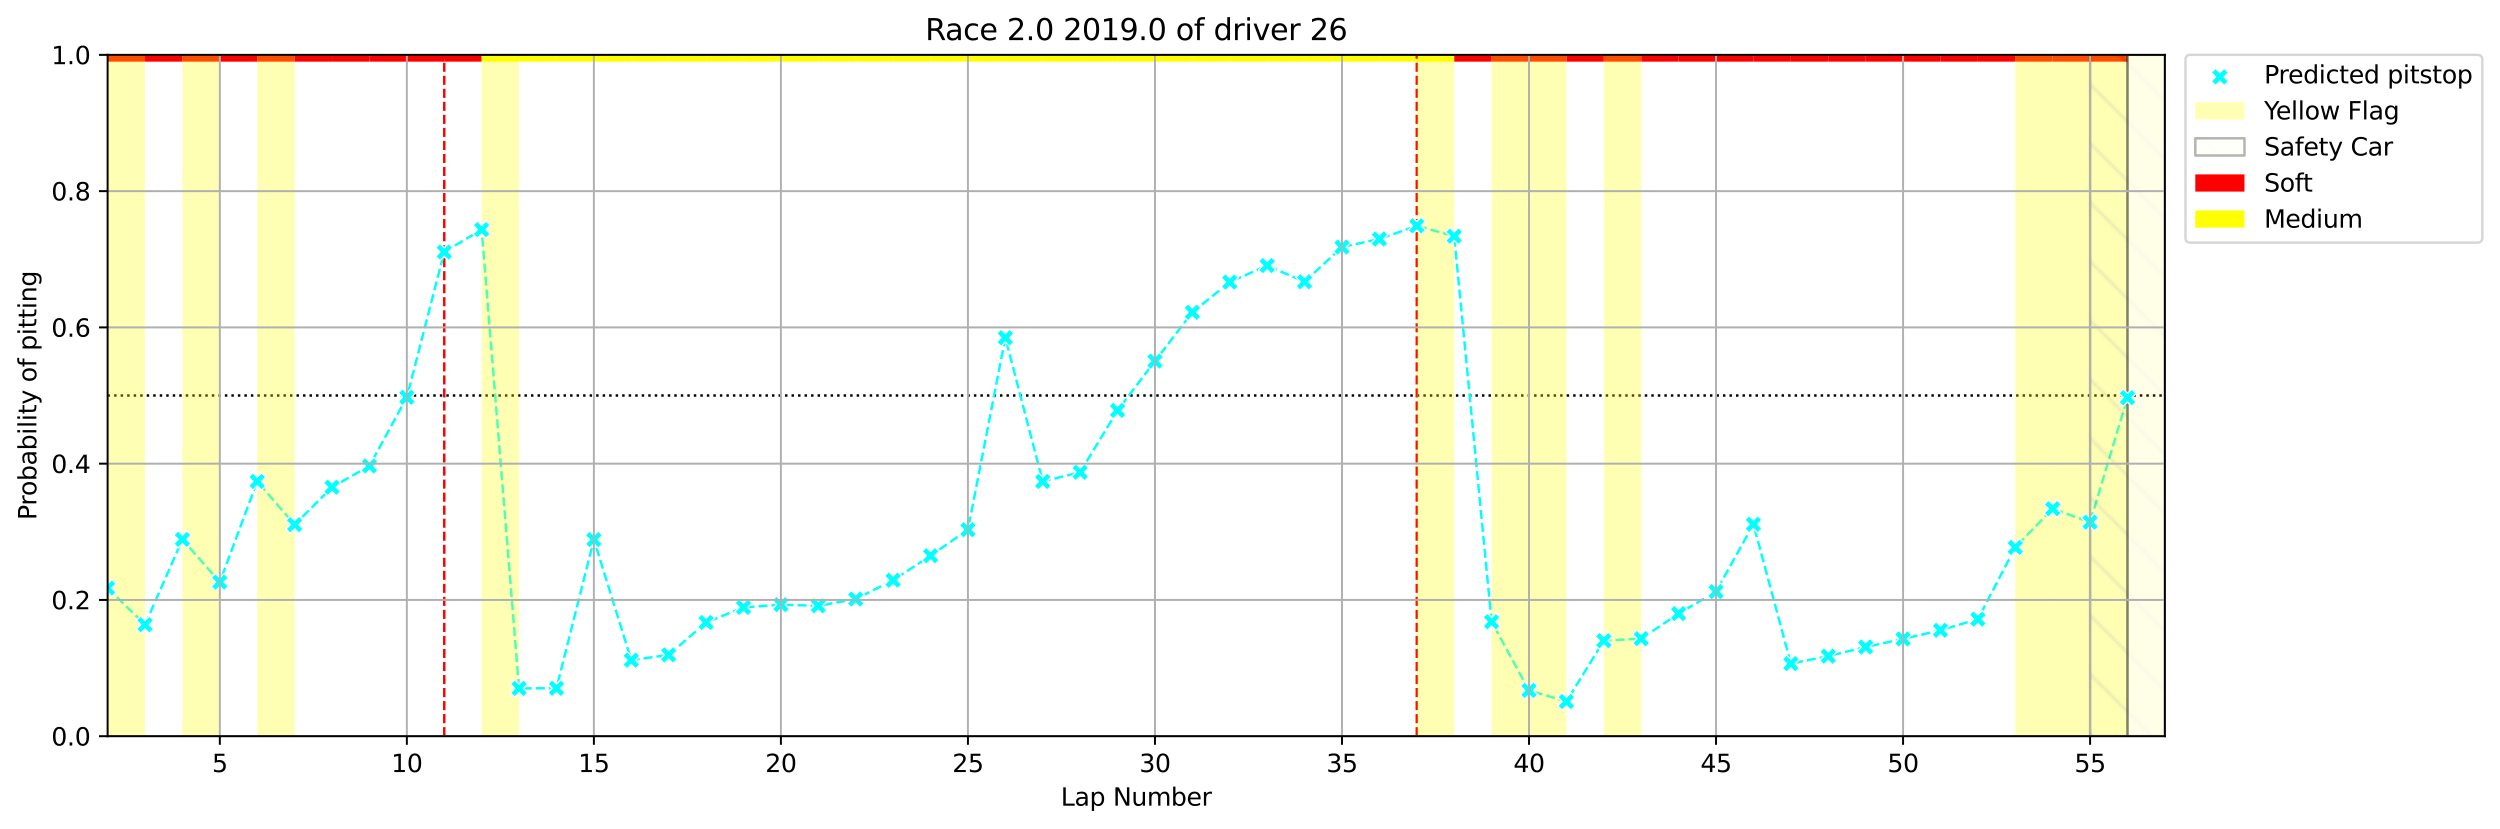 <?xml version="1.0" encoding="utf-8" standalone="no"?>
<!DOCTYPE svg PUBLIC "-//W3C//DTD SVG 1.1//EN"
  "http://www.w3.org/Graphics/SVG/1.1/DTD/svg11.dtd">
<svg xmlns:xlink="http://www.w3.org/1999/xlink" width="1017.114pt" height="337.074pt" viewBox="0 0 1017.114 337.074" xmlns="http://www.w3.org/2000/svg" version="1.1">
 <defs>
  <style type="text/css">*{stroke-linejoin: round; stroke-linecap: butt}</style>
 </defs>
 <g id="figure_1">
  <g id="patch_1">
   <path d="M 0 337.074 
L 1017.114 337.074 
L 1017.114 0 
L 0 0 
z
" style="fill: #ffffff"/>
  </g>
  <g id="axes_1">
   <g id="patch_2">
    <path d="M 43.781 299.518 
L 880.781 299.518 
L 880.781 22.318 
L 43.781 22.318 
z
" style="fill: #ffffff"/>
   </g>
   <g id="patch_3">
    <path d="M 28.563 25.09 
L 28.563 22.318 
L 43.781 22.318 
L 43.781 25.09 
z
" clip-path="url(#pf5cb162838)" style="fill: #ff0000"/>
   </g>
   <g id="patch_4">
    <path d="M 43.781 25.09 
L 43.781 22.318 
L 58.999 22.318 
L 58.999 25.09 
z
" clip-path="url(#pf5cb162838)" style="fill: #ff0000"/>
   </g>
   <g id="patch_5">
    <path d="M 58.999 25.09 
L 58.999 22.318 
L 74.218 22.318 
L 74.218 25.09 
z
" clip-path="url(#pf5cb162838)" style="fill: #ff0000"/>
   </g>
   <g id="patch_6">
    <path d="M 74.218 25.09 
L 74.218 22.318 
L 89.436 22.318 
L 89.436 25.09 
z
" clip-path="url(#pf5cb162838)" style="fill: #ff0000"/>
   </g>
   <g id="patch_7">
    <path d="M 89.436 25.09 
L 89.436 22.318 
L 104.654 22.318 
L 104.654 25.09 
z
" clip-path="url(#pf5cb162838)" style="fill: #ff0000"/>
   </g>
   <g id="patch_8">
    <path d="M 104.654 25.09 
L 104.654 22.318 
L 119.872 22.318 
L 119.872 25.09 
z
" clip-path="url(#pf5cb162838)" style="fill: #ff0000"/>
   </g>
   <g id="patch_9">
    <path d="M 119.872 25.09 
L 119.872 22.318 
L 135.09 22.318 
L 135.09 25.09 
z
" clip-path="url(#pf5cb162838)" style="fill: #ff0000"/>
   </g>
   <g id="patch_10">
    <path d="M 135.09 25.09 
L 135.09 22.318 
L 150.309 22.318 
L 150.309 25.09 
z
" clip-path="url(#pf5cb162838)" style="fill: #ff0000"/>
   </g>
   <g id="patch_11">
    <path d="M 150.309 25.09 
L 150.309 22.318 
L 165.527 22.318 
L 165.527 25.09 
z
" clip-path="url(#pf5cb162838)" style="fill: #ff0000"/>
   </g>
   <g id="patch_12">
    <path d="M 165.527 25.09 
L 165.527 22.318 
L 180.745 22.318 
L 180.745 25.09 
z
" clip-path="url(#pf5cb162838)" style="fill: #ff0000"/>
   </g>
   <g id="patch_13">
    <path d="M 180.745 25.09 
L 180.745 22.318 
L 195.963 22.318 
L 195.963 25.09 
z
" clip-path="url(#pf5cb162838)" style="fill: #ff0000"/>
   </g>
   <g id="patch_14">
    <path d="M 195.963 25.09 
L 195.963 22.318 
L 211.181 22.318 
L 211.181 25.09 
z
" clip-path="url(#pf5cb162838)" style="fill: #ffff00"/>
   </g>
   <g id="patch_15">
    <path d="M 211.181 25.09 
L 211.181 22.318 
L 226.399 22.318 
L 226.399 25.09 
z
" clip-path="url(#pf5cb162838)" style="fill: #ffff00"/>
   </g>
   <g id="patch_16">
    <path d="M 226.399 25.09 
L 226.399 22.318 
L 241.618 22.318 
L 241.618 25.09 
z
" clip-path="url(#pf5cb162838)" style="fill: #ffff00"/>
   </g>
   <g id="patch_17">
    <path d="M 241.618 25.09 
L 241.618 22.318 
L 256.836 22.318 
L 256.836 25.09 
z
" clip-path="url(#pf5cb162838)" style="fill: #ffff00"/>
   </g>
   <g id="patch_18">
    <path d="M 256.836 25.09 
L 256.836 22.318 
L 272.054 22.318 
L 272.054 25.09 
z
" clip-path="url(#pf5cb162838)" style="fill: #ffff00"/>
   </g>
   <g id="patch_19">
    <path d="M 272.054 25.09 
L 272.054 22.318 
L 287.272 22.318 
L 287.272 25.09 
z
" clip-path="url(#pf5cb162838)" style="fill: #ffff00"/>
   </g>
   <g id="patch_20">
    <path d="M 287.272 25.09 
L 287.272 22.318 
L 302.49 22.318 
L 302.49 25.09 
z
" clip-path="url(#pf5cb162838)" style="fill: #ffff00"/>
   </g>
   <g id="patch_21">
    <path d="M 302.49 25.09 
L 302.49 22.318 
L 317.709 22.318 
L 317.709 25.09 
z
" clip-path="url(#pf5cb162838)" style="fill: #ffff00"/>
   </g>
   <g id="patch_22">
    <path d="M 317.709 25.09 
L 317.709 22.318 
L 332.927 22.318 
L 332.927 25.09 
z
" clip-path="url(#pf5cb162838)" style="fill: #ffff00"/>
   </g>
   <g id="patch_23">
    <path d="M 332.927 25.09 
L 332.927 22.318 
L 348.145 22.318 
L 348.145 25.09 
z
" clip-path="url(#pf5cb162838)" style="fill: #ffff00"/>
   </g>
   <g id="patch_24">
    <path d="M 348.145 25.09 
L 348.145 22.318 
L 363.363 22.318 
L 363.363 25.09 
z
" clip-path="url(#pf5cb162838)" style="fill: #ffff00"/>
   </g>
   <g id="patch_25">
    <path d="M 363.363 25.09 
L 363.363 22.318 
L 378.581 22.318 
L 378.581 25.09 
z
" clip-path="url(#pf5cb162838)" style="fill: #ffff00"/>
   </g>
   <g id="patch_26">
    <path d="M 378.581 25.09 
L 378.581 22.318 
L 393.799 22.318 
L 393.799 25.09 
z
" clip-path="url(#pf5cb162838)" style="fill: #ffff00"/>
   </g>
   <g id="patch_27">
    <path d="M 393.799 25.09 
L 393.799 22.318 
L 409.018 22.318 
L 409.018 25.09 
z
" clip-path="url(#pf5cb162838)" style="fill: #ffff00"/>
   </g>
   <g id="patch_28">
    <path d="M 409.018 25.09 
L 409.018 22.318 
L 424.236 22.318 
L 424.236 25.09 
z
" clip-path="url(#pf5cb162838)" style="fill: #ffff00"/>
   </g>
   <g id="patch_29">
    <path d="M 424.236 25.09 
L 424.236 22.318 
L 439.454 22.318 
L 439.454 25.09 
z
" clip-path="url(#pf5cb162838)" style="fill: #ffff00"/>
   </g>
   <g id="patch_30">
    <path d="M 439.454 25.09 
L 439.454 22.318 
L 454.672 22.318 
L 454.672 25.09 
z
" clip-path="url(#pf5cb162838)" style="fill: #ffff00"/>
   </g>
   <g id="patch_31">
    <path d="M 454.672 25.09 
L 454.672 22.318 
L 469.89 22.318 
L 469.89 25.09 
z
" clip-path="url(#pf5cb162838)" style="fill: #ffff00"/>
   </g>
   <g id="patch_32">
    <path d="M 469.89 25.09 
L 469.89 22.318 
L 485.109 22.318 
L 485.109 25.09 
z
" clip-path="url(#pf5cb162838)" style="fill: #ffff00"/>
   </g>
   <g id="patch_33">
    <path d="M 485.109 25.09 
L 485.109 22.318 
L 500.327 22.318 
L 500.327 25.09 
z
" clip-path="url(#pf5cb162838)" style="fill: #ffff00"/>
   </g>
   <g id="patch_34">
    <path d="M 500.327 25.09 
L 500.327 22.318 
L 515.545 22.318 
L 515.545 25.09 
z
" clip-path="url(#pf5cb162838)" style="fill: #ffff00"/>
   </g>
   <g id="patch_35">
    <path d="M 515.545 25.09 
L 515.545 22.318 
L 530.763 22.318 
L 530.763 25.09 
z
" clip-path="url(#pf5cb162838)" style="fill: #ffff00"/>
   </g>
   <g id="patch_36">
    <path d="M 530.763 25.09 
L 530.763 22.318 
L 545.981 22.318 
L 545.981 25.09 
z
" clip-path="url(#pf5cb162838)" style="fill: #ffff00"/>
   </g>
   <g id="patch_37">
    <path d="M 545.981 25.09 
L 545.981 22.318 
L 561.199 22.318 
L 561.199 25.09 
z
" clip-path="url(#pf5cb162838)" style="fill: #ffff00"/>
   </g>
   <g id="patch_38">
    <path d="M 561.199 25.09 
L 561.199 22.318 
L 576.418 22.318 
L 576.418 25.09 
z
" clip-path="url(#pf5cb162838)" style="fill: #ffff00"/>
   </g>
   <g id="patch_39">
    <path d="M 576.418 25.09 
L 576.418 22.318 
L 591.636 22.318 
L 591.636 25.09 
z
" clip-path="url(#pf5cb162838)" style="fill: #ffff00"/>
   </g>
   <g id="patch_40">
    <path d="M 591.636 25.09 
L 591.636 22.318 
L 606.854 22.318 
L 606.854 25.09 
z
" clip-path="url(#pf5cb162838)" style="fill: #ff0000"/>
   </g>
   <g id="patch_41">
    <path d="M 606.854 25.09 
L 606.854 22.318 
L 622.072 22.318 
L 622.072 25.09 
z
" clip-path="url(#pf5cb162838)" style="fill: #ff0000"/>
   </g>
   <g id="patch_42">
    <path d="M 622.072 25.09 
L 622.072 22.318 
L 637.29 22.318 
L 637.29 25.09 
z
" clip-path="url(#pf5cb162838)" style="fill: #ff0000"/>
   </g>
   <g id="patch_43">
    <path d="M 637.29 25.09 
L 637.29 22.318 
L 652.509 22.318 
L 652.509 25.09 
z
" clip-path="url(#pf5cb162838)" style="fill: #ff0000"/>
   </g>
   <g id="patch_44">
    <path d="M 652.509 25.09 
L 652.509 22.318 
L 667.727 22.318 
L 667.727 25.09 
z
" clip-path="url(#pf5cb162838)" style="fill: #ff0000"/>
   </g>
   <g id="patch_45">
    <path d="M 667.727 25.09 
L 667.727 22.318 
L 682.945 22.318 
L 682.945 25.09 
z
" clip-path="url(#pf5cb162838)" style="fill: #ff0000"/>
   </g>
   <g id="patch_46">
    <path d="M 682.945 25.09 
L 682.945 22.318 
L 698.163 22.318 
L 698.163 25.09 
z
" clip-path="url(#pf5cb162838)" style="fill: #ff0000"/>
   </g>
   <g id="patch_47">
    <path d="M 698.163 25.09 
L 698.163 22.318 
L 713.381 22.318 
L 713.381 25.09 
z
" clip-path="url(#pf5cb162838)" style="fill: #ff0000"/>
   </g>
   <g id="patch_48">
    <path d="M 713.381 25.09 
L 713.381 22.318 
L 728.599 22.318 
L 728.599 25.09 
z
" clip-path="url(#pf5cb162838)" style="fill: #ff0000"/>
   </g>
   <g id="patch_49">
    <path d="M 728.599 25.09 
L 728.599 22.318 
L 743.818 22.318 
L 743.818 25.09 
z
" clip-path="url(#pf5cb162838)" style="fill: #ff0000"/>
   </g>
   <g id="patch_50">
    <path d="M 743.818 25.09 
L 743.818 22.318 
L 759.036 22.318 
L 759.036 25.09 
z
" clip-path="url(#pf5cb162838)" style="fill: #ff0000"/>
   </g>
   <g id="patch_51">
    <path d="M 759.036 25.09 
L 759.036 22.318 
L 774.254 22.318 
L 774.254 25.09 
z
" clip-path="url(#pf5cb162838)" style="fill: #ff0000"/>
   </g>
   <g id="patch_52">
    <path d="M 774.254 25.09 
L 774.254 22.318 
L 789.472 22.318 
L 789.472 25.09 
z
" clip-path="url(#pf5cb162838)" style="fill: #ff0000"/>
   </g>
   <g id="patch_53">
    <path d="M 789.472 25.09 
L 789.472 22.318 
L 804.69 22.318 
L 804.69 25.09 
z
" clip-path="url(#pf5cb162838)" style="fill: #ff0000"/>
   </g>
   <g id="patch_54">
    <path d="M 804.69 25.09 
L 804.69 22.318 
L 819.909 22.318 
L 819.909 25.09 
z
" clip-path="url(#pf5cb162838)" style="fill: #ff0000"/>
   </g>
   <g id="patch_55">
    <path d="M 819.909 25.09 
L 819.909 22.318 
L 835.127 22.318 
L 835.127 25.09 
z
" clip-path="url(#pf5cb162838)" style="fill: #ff0000"/>
   </g>
   <g id="patch_56">
    <path d="M 835.127 25.09 
L 835.127 22.318 
L 850.345 22.318 
L 850.345 25.09 
z
" clip-path="url(#pf5cb162838)" style="fill: #ff0000"/>
   </g>
   <g id="patch_57">
    <path d="M 850.345 25.09 
L 850.345 22.318 
L 865.563 22.318 
L 865.563 25.09 
z
" clip-path="url(#pf5cb162838)" style="fill: #ff0000"/>
   </g>
   <g id="LineCollection_1">
    <path d="M 43.781 160.918 
L 880.781 160.918 
" clip-path="url(#pf5cb162838)" style="fill: none; stroke-dasharray: 1,1.65; stroke-dashoffset: 0; stroke: #000000"/>
   </g>
   <g id="LineCollection_2">
    <path d="M 180.745 299.518 
L 180.745 22.318 
" clip-path="url(#pf5cb162838)" style="fill: none; stroke-dasharray: 3.7,1.6; stroke-dashoffset: 0; stroke: #ff0000"/>
    <path d="M 576.418 299.518 
L 576.418 22.318 
" clip-path="url(#pf5cb162838)" style="fill: none; stroke-dasharray: 3.7,1.6; stroke-dashoffset: 0; stroke: #ff0000"/>
   </g>
   <g id="line2d_1">
    <path d="M 43.781 239.257 
L 58.999 254.149 
L 74.218 219.45 
L 89.436 236.823 
L 104.654 195.868 
L 119.872 213.456 
L 135.09 198.212 
L 150.309 189.565 
L 165.527 161.616 
L 180.745 102.519 
L 195.963 93.417 
L 211.181 280.066 
L 226.399 280.009 
L 241.618 219.518 
L 256.836 268.581 
L 272.054 266.442 
L 287.272 253.263 
L 302.49 247.114 
L 317.709 245.996 
L 332.927 246.482 
L 348.145 243.714 
L 363.363 236.052 
L 378.581 226.088 
L 393.799 215.503 
L 409.018 137.402 
L 424.236 195.873 
L 439.454 192.141 
L 454.672 166.972 
L 469.89 146.914 
L 485.109 127.054 
L 500.327 114.761 
L 515.545 108.062 
L 530.763 114.635 
L 545.981 100.51 
L 561.199 97.263 
L 576.418 91.866 
L 591.636 96.087 
L 606.854 252.956 
L 622.072 280.879 
L 637.29 285.392 
L 652.509 260.664 
L 667.727 259.836 
L 682.945 249.647 
L 698.163 240.685 
L 713.381 213.294 
L 728.599 269.993 
L 743.818 266.95 
L 759.036 263.226 
L 774.254 259.94 
L 789.472 256.423 
L 804.69 251.9 
L 819.909 222.698 
L 835.127 206.964 
L 850.345 212.449 
L 865.563 161.781 
" clip-path="url(#pf5cb162838)" style="fill: none; stroke-dasharray: 3.7,1.6; stroke-dashoffset: 0; stroke: #00ffff"/>
   </g>
   <g id="patch_58">
    <path d="M 43.781 299.518 
L 43.781 22.318 
L 58.999 22.318 
L 58.999 299.518 
z
" clip-path="url(#pf5cb162838)" style="fill: #ffff00; opacity: 0.3"/>
   </g>
   <g id="patch_59">
    <path d="M 74.218 299.518 
L 74.218 22.318 
L 89.436 22.318 
L 89.436 299.518 
z
" clip-path="url(#pf5cb162838)" style="fill: #ffff00; opacity: 0.3"/>
   </g>
   <g id="patch_60">
    <path d="M 104.654 299.518 
L 104.654 22.318 
L 119.872 22.318 
L 119.872 299.518 
z
" clip-path="url(#pf5cb162838)" style="fill: #ffff00; opacity: 0.3"/>
   </g>
   <g id="patch_61">
    <path d="M 195.963 299.518 
L 195.963 22.318 
L 211.181 22.318 
L 211.181 299.518 
z
" clip-path="url(#pf5cb162838)" style="fill: #ffff00; opacity: 0.3"/>
   </g>
   <g id="patch_62">
    <path d="M 576.418 299.518 
L 576.418 22.318 
L 591.636 22.318 
L 591.636 299.518 
z
" clip-path="url(#pf5cb162838)" style="fill: #ffff00; opacity: 0.3"/>
   </g>
   <g id="patch_63">
    <path d="M 606.854 299.518 
L 606.854 22.318 
L 622.072 22.318 
L 622.072 299.518 
z
" clip-path="url(#pf5cb162838)" style="fill: #ffff00; opacity: 0.3"/>
   </g>
   <g id="patch_64">
    <path d="M 622.072 299.518 
L 622.072 22.318 
L 637.29 22.318 
L 637.29 299.518 
z
" clip-path="url(#pf5cb162838)" style="fill: #ffff00; opacity: 0.3"/>
   </g>
   <g id="patch_65">
    <path d="M 652.509 299.518 
L 652.509 22.318 
L 667.727 22.318 
L 667.727 299.518 
z
" clip-path="url(#pf5cb162838)" style="fill: #ffff00; opacity: 0.3"/>
   </g>
   <g id="patch_66">
    <path d="M 819.909 299.518 
L 819.909 22.318 
L 835.127 22.318 
L 835.127 299.518 
z
" clip-path="url(#pf5cb162838)" style="fill: #ffff00; opacity: 0.3"/>
   </g>
   <g id="patch_67">
    <path d="M 835.127 299.518 
L 835.127 22.318 
L 850.345 22.318 
L 850.345 299.518 
z
" clip-path="url(#pf5cb162838)" style="fill: #ffff00; opacity: 0.3"/>
   </g>
   <g id="patch_68">
    <path d="M 850.345 299.518 
L 850.345 22.318 
L 865.563 22.318 
L 865.563 299.518 
z
" clip-path="url(#pf5cb162838)" style="fill: url(#h010b13ec39); opacity: 0.3; stroke: #000000; stroke-linejoin: miter"/>
   </g>
   <g id="patch_69">
    <path d="M 865.563 299.518 
L 865.563 22.318 
L 880.781 22.318 
L 880.781 299.518 
z
" clip-path="url(#pf5cb162838)" style="fill: url(#h010b13ec39); opacity: 0.3; stroke: #000000; stroke-linejoin: miter"/>
   </g>
   <g id="PathCollection_1">
    <defs>
     <path id="mddfed1bc44" d="M -1.768 3.536 
L 0 1.768 
L 1.768 3.536 
L 3.536 1.768 
L 1.768 0 
L 3.536 -1.768 
L 1.768 -3.536 
L 0 -1.768 
L -1.768 -3.536 
L -3.536 -1.768 
L -1.768 0 
L -3.536 1.768 
z
" style="stroke: #ffffff; stroke-width: 0.566"/>
    </defs>
    <g clip-path="url(#pf5cb162838)">
     <use xlink:href="#mddfed1bc44" x="43.781" y="239.257" style="fill: #00ffff; stroke: #ffffff; stroke-width: 0.566"/>
     <use xlink:href="#mddfed1bc44" x="58.999" y="254.149" style="fill: #00ffff; stroke: #ffffff; stroke-width: 0.566"/>
     <use xlink:href="#mddfed1bc44" x="74.218" y="219.45" style="fill: #00ffff; stroke: #ffffff; stroke-width: 0.566"/>
     <use xlink:href="#mddfed1bc44" x="89.436" y="236.823" style="fill: #00ffff; stroke: #ffffff; stroke-width: 0.566"/>
     <use xlink:href="#mddfed1bc44" x="104.654" y="195.868" style="fill: #00ffff; stroke: #ffffff; stroke-width: 0.566"/>
     <use xlink:href="#mddfed1bc44" x="119.872" y="213.456" style="fill: #00ffff; stroke: #ffffff; stroke-width: 0.566"/>
     <use xlink:href="#mddfed1bc44" x="135.09" y="198.212" style="fill: #00ffff; stroke: #ffffff; stroke-width: 0.566"/>
     <use xlink:href="#mddfed1bc44" x="150.309" y="189.565" style="fill: #00ffff; stroke: #ffffff; stroke-width: 0.566"/>
     <use xlink:href="#mddfed1bc44" x="165.527" y="161.616" style="fill: #00ffff; stroke: #ffffff; stroke-width: 0.566"/>
     <use xlink:href="#mddfed1bc44" x="180.745" y="102.519" style="fill: #00ffff; stroke: #ffffff; stroke-width: 0.566"/>
     <use xlink:href="#mddfed1bc44" x="195.963" y="93.417" style="fill: #00ffff; stroke: #ffffff; stroke-width: 0.566"/>
     <use xlink:href="#mddfed1bc44" x="211.181" y="280.066" style="fill: #00ffff; stroke: #ffffff; stroke-width: 0.566"/>
     <use xlink:href="#mddfed1bc44" x="226.399" y="280.009" style="fill: #00ffff; stroke: #ffffff; stroke-width: 0.566"/>
     <use xlink:href="#mddfed1bc44" x="241.618" y="219.518" style="fill: #00ffff; stroke: #ffffff; stroke-width: 0.566"/>
     <use xlink:href="#mddfed1bc44" x="256.836" y="268.581" style="fill: #00ffff; stroke: #ffffff; stroke-width: 0.566"/>
     <use xlink:href="#mddfed1bc44" x="272.054" y="266.442" style="fill: #00ffff; stroke: #ffffff; stroke-width: 0.566"/>
     <use xlink:href="#mddfed1bc44" x="287.272" y="253.263" style="fill: #00ffff; stroke: #ffffff; stroke-width: 0.566"/>
     <use xlink:href="#mddfed1bc44" x="302.49" y="247.114" style="fill: #00ffff; stroke: #ffffff; stroke-width: 0.566"/>
     <use xlink:href="#mddfed1bc44" x="317.709" y="245.996" style="fill: #00ffff; stroke: #ffffff; stroke-width: 0.566"/>
     <use xlink:href="#mddfed1bc44" x="332.927" y="246.482" style="fill: #00ffff; stroke: #ffffff; stroke-width: 0.566"/>
     <use xlink:href="#mddfed1bc44" x="348.145" y="243.714" style="fill: #00ffff; stroke: #ffffff; stroke-width: 0.566"/>
     <use xlink:href="#mddfed1bc44" x="363.363" y="236.052" style="fill: #00ffff; stroke: #ffffff; stroke-width: 0.566"/>
     <use xlink:href="#mddfed1bc44" x="378.581" y="226.088" style="fill: #00ffff; stroke: #ffffff; stroke-width: 0.566"/>
     <use xlink:href="#mddfed1bc44" x="393.799" y="215.503" style="fill: #00ffff; stroke: #ffffff; stroke-width: 0.566"/>
     <use xlink:href="#mddfed1bc44" x="409.018" y="137.402" style="fill: #00ffff; stroke: #ffffff; stroke-width: 0.566"/>
     <use xlink:href="#mddfed1bc44" x="424.236" y="195.873" style="fill: #00ffff; stroke: #ffffff; stroke-width: 0.566"/>
     <use xlink:href="#mddfed1bc44" x="439.454" y="192.141" style="fill: #00ffff; stroke: #ffffff; stroke-width: 0.566"/>
     <use xlink:href="#mddfed1bc44" x="454.672" y="166.972" style="fill: #00ffff; stroke: #ffffff; stroke-width: 0.566"/>
     <use xlink:href="#mddfed1bc44" x="469.89" y="146.914" style="fill: #00ffff; stroke: #ffffff; stroke-width: 0.566"/>
     <use xlink:href="#mddfed1bc44" x="485.109" y="127.054" style="fill: #00ffff; stroke: #ffffff; stroke-width: 0.566"/>
     <use xlink:href="#mddfed1bc44" x="500.327" y="114.761" style="fill: #00ffff; stroke: #ffffff; stroke-width: 0.566"/>
     <use xlink:href="#mddfed1bc44" x="515.545" y="108.062" style="fill: #00ffff; stroke: #ffffff; stroke-width: 0.566"/>
     <use xlink:href="#mddfed1bc44" x="530.763" y="114.635" style="fill: #00ffff; stroke: #ffffff; stroke-width: 0.566"/>
     <use xlink:href="#mddfed1bc44" x="545.981" y="100.51" style="fill: #00ffff; stroke: #ffffff; stroke-width: 0.566"/>
     <use xlink:href="#mddfed1bc44" x="561.199" y="97.263" style="fill: #00ffff; stroke: #ffffff; stroke-width: 0.566"/>
     <use xlink:href="#mddfed1bc44" x="576.418" y="91.866" style="fill: #00ffff; stroke: #ffffff; stroke-width: 0.566"/>
     <use xlink:href="#mddfed1bc44" x="591.636" y="96.087" style="fill: #00ffff; stroke: #ffffff; stroke-width: 0.566"/>
     <use xlink:href="#mddfed1bc44" x="606.854" y="252.956" style="fill: #00ffff; stroke: #ffffff; stroke-width: 0.566"/>
     <use xlink:href="#mddfed1bc44" x="622.072" y="280.879" style="fill: #00ffff; stroke: #ffffff; stroke-width: 0.566"/>
     <use xlink:href="#mddfed1bc44" x="637.29" y="285.392" style="fill: #00ffff; stroke: #ffffff; stroke-width: 0.566"/>
     <use xlink:href="#mddfed1bc44" x="652.509" y="260.664" style="fill: #00ffff; stroke: #ffffff; stroke-width: 0.566"/>
     <use xlink:href="#mddfed1bc44" x="667.727" y="259.836" style="fill: #00ffff; stroke: #ffffff; stroke-width: 0.566"/>
     <use xlink:href="#mddfed1bc44" x="682.945" y="249.647" style="fill: #00ffff; stroke: #ffffff; stroke-width: 0.566"/>
     <use xlink:href="#mddfed1bc44" x="698.163" y="240.685" style="fill: #00ffff; stroke: #ffffff; stroke-width: 0.566"/>
     <use xlink:href="#mddfed1bc44" x="713.381" y="213.294" style="fill: #00ffff; stroke: #ffffff; stroke-width: 0.566"/>
     <use xlink:href="#mddfed1bc44" x="728.599" y="269.993" style="fill: #00ffff; stroke: #ffffff; stroke-width: 0.566"/>
     <use xlink:href="#mddfed1bc44" x="743.818" y="266.95" style="fill: #00ffff; stroke: #ffffff; stroke-width: 0.566"/>
     <use xlink:href="#mddfed1bc44" x="759.036" y="263.226" style="fill: #00ffff; stroke: #ffffff; stroke-width: 0.566"/>
     <use xlink:href="#mddfed1bc44" x="774.254" y="259.94" style="fill: #00ffff; stroke: #ffffff; stroke-width: 0.566"/>
     <use xlink:href="#mddfed1bc44" x="789.472" y="256.423" style="fill: #00ffff; stroke: #ffffff; stroke-width: 0.566"/>
     <use xlink:href="#mddfed1bc44" x="804.69" y="251.9" style="fill: #00ffff; stroke: #ffffff; stroke-width: 0.566"/>
     <use xlink:href="#mddfed1bc44" x="819.909" y="222.698" style="fill: #00ffff; stroke: #ffffff; stroke-width: 0.566"/>
     <use xlink:href="#mddfed1bc44" x="835.127" y="206.964" style="fill: #00ffff; stroke: #ffffff; stroke-width: 0.566"/>
     <use xlink:href="#mddfed1bc44" x="850.345" y="212.449" style="fill: #00ffff; stroke: #ffffff; stroke-width: 0.566"/>
     <use xlink:href="#mddfed1bc44" x="865.563" y="161.781" style="fill: #00ffff; stroke: #ffffff; stroke-width: 0.566"/>
    </g>
   </g>
   <g id="PolyCollection_1"/>
   <g id="matplotlib.axis_1">
    <g id="xtick_1">
     <g id="line2d_2">
      <path d="M 89.436 299.518 
L 89.436 22.318 
" clip-path="url(#pf5cb162838)" style="fill: none; stroke: #b0b0b0; stroke-width: 0.8; stroke-linecap: square"/>
     </g>
     <g id="line2d_3">
      <defs>
       <path id="mfc7feb8f99" d="M 0 0 
L 0 3.5 
" style="stroke: #000000; stroke-width: 0.8"/>
      </defs>
      <g>
       <use xlink:href="#mfc7feb8f99" x="89.436" y="299.518" style="stroke: #000000; stroke-width: 0.8"/>
      </g>
     </g>
     <g id="text_1">
      <!-- 5 -->
      <g transform="translate(86.255 314.117) scale(0.1 -0.1)">
       <defs>
        <path id="DejaVuSans-35" d="M 691 4666 
L 3169 4666 
L 3169 4134 
L 1269 4134 
L 1269 2991 
Q 1406 3038 1543 3061 
Q 1681 3084 1819 3084 
Q 2600 3084 3056 2656 
Q 3513 2228 3513 1497 
Q 3513 744 3044 326 
Q 2575 -91 1722 -91 
Q 1428 -91 1123 -41 
Q 819 9 494 109 
L 494 744 
Q 775 591 1075 516 
Q 1375 441 1709 441 
Q 2250 441 2565 725 
Q 2881 1009 2881 1497 
Q 2881 1984 2565 2268 
Q 2250 2553 1709 2553 
Q 1456 2553 1204 2497 
Q 953 2441 691 2322 
L 691 4666 
z
" transform="scale(0.016)"/>
       </defs>
       <use xlink:href="#DejaVuSans-35"/>
      </g>
     </g>
    </g>
    <g id="xtick_2">
     <g id="line2d_4">
      <path d="M 165.527 299.518 
L 165.527 22.318 
" clip-path="url(#pf5cb162838)" style="fill: none; stroke: #b0b0b0; stroke-width: 0.8; stroke-linecap: square"/>
     </g>
     <g id="line2d_5">
      <g>
       <use xlink:href="#mfc7feb8f99" x="165.527" y="299.518" style="stroke: #000000; stroke-width: 0.8"/>
      </g>
     </g>
     <g id="text_2">
      <!-- 10 -->
      <g transform="translate(159.164 314.117) scale(0.1 -0.1)">
       <defs>
        <path id="DejaVuSans-31" d="M 794 531 
L 1825 531 
L 1825 4091 
L 703 3866 
L 703 4441 
L 1819 4666 
L 2450 4666 
L 2450 531 
L 3481 531 
L 3481 0 
L 794 0 
L 794 531 
z
" transform="scale(0.016)"/>
        <path id="DejaVuSans-30" d="M 2034 4250 
Q 1547 4250 1301 3770 
Q 1056 3291 1056 2328 
Q 1056 1369 1301 889 
Q 1547 409 2034 409 
Q 2525 409 2770 889 
Q 3016 1369 3016 2328 
Q 3016 3291 2770 3770 
Q 2525 4250 2034 4250 
z
M 2034 4750 
Q 2819 4750 3233 4129 
Q 3647 3509 3647 2328 
Q 3647 1150 3233 529 
Q 2819 -91 2034 -91 
Q 1250 -91 836 529 
Q 422 1150 422 2328 
Q 422 3509 836 4129 
Q 1250 4750 2034 4750 
z
" transform="scale(0.016)"/>
       </defs>
       <use xlink:href="#DejaVuSans-31"/>
       <use xlink:href="#DejaVuSans-30" x="63.623"/>
      </g>
     </g>
    </g>
    <g id="xtick_3">
     <g id="line2d_6">
      <path d="M 241.618 299.518 
L 241.618 22.318 
" clip-path="url(#pf5cb162838)" style="fill: none; stroke: #b0b0b0; stroke-width: 0.8; stroke-linecap: square"/>
     </g>
     <g id="line2d_7">
      <g>
       <use xlink:href="#mfc7feb8f99" x="241.618" y="299.518" style="stroke: #000000; stroke-width: 0.8"/>
      </g>
     </g>
     <g id="text_3">
      <!-- 15 -->
      <g transform="translate(235.255 314.117) scale(0.1 -0.1)">
       <use xlink:href="#DejaVuSans-31"/>
       <use xlink:href="#DejaVuSans-35" x="63.623"/>
      </g>
     </g>
    </g>
    <g id="xtick_4">
     <g id="line2d_8">
      <path d="M 317.709 299.518 
L 317.709 22.318 
" clip-path="url(#pf5cb162838)" style="fill: none; stroke: #b0b0b0; stroke-width: 0.8; stroke-linecap: square"/>
     </g>
     <g id="line2d_9">
      <g>
       <use xlink:href="#mfc7feb8f99" x="317.709" y="299.518" style="stroke: #000000; stroke-width: 0.8"/>
      </g>
     </g>
     <g id="text_4">
      <!-- 20 -->
      <g transform="translate(311.346 314.117) scale(0.1 -0.1)">
       <defs>
        <path id="DejaVuSans-32" d="M 1228 531 
L 3431 531 
L 3431 0 
L 469 0 
L 469 531 
Q 828 903 1448 1529 
Q 2069 2156 2228 2338 
Q 2531 2678 2651 2914 
Q 2772 3150 2772 3378 
Q 2772 3750 2511 3984 
Q 2250 4219 1831 4219 
Q 1534 4219 1204 4116 
Q 875 4013 500 3803 
L 500 4441 
Q 881 4594 1212 4672 
Q 1544 4750 1819 4750 
Q 2544 4750 2975 4387 
Q 3406 4025 3406 3419 
Q 3406 3131 3298 2873 
Q 3191 2616 2906 2266 
Q 2828 2175 2409 1742 
Q 1991 1309 1228 531 
z
" transform="scale(0.016)"/>
       </defs>
       <use xlink:href="#DejaVuSans-32"/>
       <use xlink:href="#DejaVuSans-30" x="63.623"/>
      </g>
     </g>
    </g>
    <g id="xtick_5">
     <g id="line2d_10">
      <path d="M 393.799 299.518 
L 393.799 22.318 
" clip-path="url(#pf5cb162838)" style="fill: none; stroke: #b0b0b0; stroke-width: 0.8; stroke-linecap: square"/>
     </g>
     <g id="line2d_11">
      <g>
       <use xlink:href="#mfc7feb8f99" x="393.799" y="299.518" style="stroke: #000000; stroke-width: 0.8"/>
      </g>
     </g>
     <g id="text_5">
      <!-- 25 -->
      <g transform="translate(387.437 314.117) scale(0.1 -0.1)">
       <use xlink:href="#DejaVuSans-32"/>
       <use xlink:href="#DejaVuSans-35" x="63.623"/>
      </g>
     </g>
    </g>
    <g id="xtick_6">
     <g id="line2d_12">
      <path d="M 469.89 299.518 
L 469.89 22.318 
" clip-path="url(#pf5cb162838)" style="fill: none; stroke: #b0b0b0; stroke-width: 0.8; stroke-linecap: square"/>
     </g>
     <g id="line2d_13">
      <g>
       <use xlink:href="#mfc7feb8f99" x="469.89" y="299.518" style="stroke: #000000; stroke-width: 0.8"/>
      </g>
     </g>
     <g id="text_6">
      <!-- 30 -->
      <g transform="translate(463.528 314.117) scale(0.1 -0.1)">
       <defs>
        <path id="DejaVuSans-33" d="M 2597 2516 
Q 3050 2419 3304 2112 
Q 3559 1806 3559 1356 
Q 3559 666 3084 287 
Q 2609 -91 1734 -91 
Q 1441 -91 1130 -33 
Q 819 25 488 141 
L 488 750 
Q 750 597 1062 519 
Q 1375 441 1716 441 
Q 2309 441 2620 675 
Q 2931 909 2931 1356 
Q 2931 1769 2642 2001 
Q 2353 2234 1838 2234 
L 1294 2234 
L 1294 2753 
L 1863 2753 
Q 2328 2753 2575 2939 
Q 2822 3125 2822 3475 
Q 2822 3834 2567 4026 
Q 2313 4219 1838 4219 
Q 1578 4219 1281 4162 
Q 984 4106 628 3988 
L 628 4550 
Q 988 4650 1302 4700 
Q 1616 4750 1894 4750 
Q 2613 4750 3031 4423 
Q 3450 4097 3450 3541 
Q 3450 3153 3228 2886 
Q 3006 2619 2597 2516 
z
" transform="scale(0.016)"/>
       </defs>
       <use xlink:href="#DejaVuSans-33"/>
       <use xlink:href="#DejaVuSans-30" x="63.623"/>
      </g>
     </g>
    </g>
    <g id="xtick_7">
     <g id="line2d_14">
      <path d="M 545.981 299.518 
L 545.981 22.318 
" clip-path="url(#pf5cb162838)" style="fill: none; stroke: #b0b0b0; stroke-width: 0.8; stroke-linecap: square"/>
     </g>
     <g id="line2d_15">
      <g>
       <use xlink:href="#mfc7feb8f99" x="545.981" y="299.518" style="stroke: #000000; stroke-width: 0.8"/>
      </g>
     </g>
     <g id="text_7">
      <!-- 35 -->
      <g transform="translate(539.619 314.117) scale(0.1 -0.1)">
       <use xlink:href="#DejaVuSans-33"/>
       <use xlink:href="#DejaVuSans-35" x="63.623"/>
      </g>
     </g>
    </g>
    <g id="xtick_8">
     <g id="line2d_16">
      <path d="M 622.072 299.518 
L 622.072 22.318 
" clip-path="url(#pf5cb162838)" style="fill: none; stroke: #b0b0b0; stroke-width: 0.8; stroke-linecap: square"/>
     </g>
     <g id="line2d_17">
      <g>
       <use xlink:href="#mfc7feb8f99" x="622.072" y="299.518" style="stroke: #000000; stroke-width: 0.8"/>
      </g>
     </g>
     <g id="text_8">
      <!-- 40 -->
      <g transform="translate(615.71 314.117) scale(0.1 -0.1)">
       <defs>
        <path id="DejaVuSans-34" d="M 2419 4116 
L 825 1625 
L 2419 1625 
L 2419 4116 
z
M 2253 4666 
L 3047 4666 
L 3047 1625 
L 3713 1625 
L 3713 1100 
L 3047 1100 
L 3047 0 
L 2419 0 
L 2419 1100 
L 313 1100 
L 313 1709 
L 2253 4666 
z
" transform="scale(0.016)"/>
       </defs>
       <use xlink:href="#DejaVuSans-34"/>
       <use xlink:href="#DejaVuSans-30" x="63.623"/>
      </g>
     </g>
    </g>
    <g id="xtick_9">
     <g id="line2d_18">
      <path d="M 698.163 299.518 
L 698.163 22.318 
" clip-path="url(#pf5cb162838)" style="fill: none; stroke: #b0b0b0; stroke-width: 0.8; stroke-linecap: square"/>
     </g>
     <g id="line2d_19">
      <g>
       <use xlink:href="#mfc7feb8f99" x="698.163" y="299.518" style="stroke: #000000; stroke-width: 0.8"/>
      </g>
     </g>
     <g id="text_9">
      <!-- 45 -->
      <g transform="translate(691.801 314.117) scale(0.1 -0.1)">
       <use xlink:href="#DejaVuSans-34"/>
       <use xlink:href="#DejaVuSans-35" x="63.623"/>
      </g>
     </g>
    </g>
    <g id="xtick_10">
     <g id="line2d_20">
      <path d="M 774.254 299.518 
L 774.254 22.318 
" clip-path="url(#pf5cb162838)" style="fill: none; stroke: #b0b0b0; stroke-width: 0.8; stroke-linecap: square"/>
     </g>
     <g id="line2d_21">
      <g>
       <use xlink:href="#mfc7feb8f99" x="774.254" y="299.518" style="stroke: #000000; stroke-width: 0.8"/>
      </g>
     </g>
     <g id="text_10">
      <!-- 50 -->
      <g transform="translate(767.891 314.117) scale(0.1 -0.1)">
       <use xlink:href="#DejaVuSans-35"/>
       <use xlink:href="#DejaVuSans-30" x="63.623"/>
      </g>
     </g>
    </g>
    <g id="xtick_11">
     <g id="line2d_22">
      <path d="M 850.345 299.518 
L 850.345 22.318 
" clip-path="url(#pf5cb162838)" style="fill: none; stroke: #b0b0b0; stroke-width: 0.8; stroke-linecap: square"/>
     </g>
     <g id="line2d_23">
      <g>
       <use xlink:href="#mfc7feb8f99" x="850.345" y="299.518" style="stroke: #000000; stroke-width: 0.8"/>
      </g>
     </g>
     <g id="text_11">
      <!-- 55 -->
      <g transform="translate(843.982 314.117) scale(0.1 -0.1)">
       <use xlink:href="#DejaVuSans-35"/>
       <use xlink:href="#DejaVuSans-35" x="63.623"/>
      </g>
     </g>
    </g>
    <g id="text_12">
     <!-- Lap Number -->
     <g transform="translate(431.582 327.795) scale(0.1 -0.1)">
      <defs>
       <path id="DejaVuSans-4c" d="M 628 4666 
L 1259 4666 
L 1259 531 
L 3531 531 
L 3531 0 
L 628 0 
L 628 4666 
z
" transform="scale(0.016)"/>
       <path id="DejaVuSans-61" d="M 2194 1759 
Q 1497 1759 1228 1600 
Q 959 1441 959 1056 
Q 959 750 1161 570 
Q 1363 391 1709 391 
Q 2188 391 2477 730 
Q 2766 1069 2766 1631 
L 2766 1759 
L 2194 1759 
z
M 3341 1997 
L 3341 0 
L 2766 0 
L 2766 531 
Q 2569 213 2275 61 
Q 1981 -91 1556 -91 
Q 1019 -91 701 211 
Q 384 513 384 1019 
Q 384 1609 779 1909 
Q 1175 2209 1959 2209 
L 2766 2209 
L 2766 2266 
Q 2766 2663 2505 2880 
Q 2244 3097 1772 3097 
Q 1472 3097 1187 3025 
Q 903 2953 641 2809 
L 641 3341 
Q 956 3463 1253 3523 
Q 1550 3584 1831 3584 
Q 2591 3584 2966 3190 
Q 3341 2797 3341 1997 
z
" transform="scale(0.016)"/>
       <path id="DejaVuSans-70" d="M 1159 525 
L 1159 -1331 
L 581 -1331 
L 581 3500 
L 1159 3500 
L 1159 2969 
Q 1341 3281 1617 3432 
Q 1894 3584 2278 3584 
Q 2916 3584 3314 3078 
Q 3713 2572 3713 1747 
Q 3713 922 3314 415 
Q 2916 -91 2278 -91 
Q 1894 -91 1617 61 
Q 1341 213 1159 525 
z
M 3116 1747 
Q 3116 2381 2855 2742 
Q 2594 3103 2138 3103 
Q 1681 3103 1420 2742 
Q 1159 2381 1159 1747 
Q 1159 1113 1420 752 
Q 1681 391 2138 391 
Q 2594 391 2855 752 
Q 3116 1113 3116 1747 
z
" transform="scale(0.016)"/>
       <path id="DejaVuSans-20" transform="scale(0.016)"/>
       <path id="DejaVuSans-4e" d="M 628 4666 
L 1478 4666 
L 3547 763 
L 3547 4666 
L 4159 4666 
L 4159 0 
L 3309 0 
L 1241 3903 
L 1241 0 
L 628 0 
L 628 4666 
z
" transform="scale(0.016)"/>
       <path id="DejaVuSans-75" d="M 544 1381 
L 544 3500 
L 1119 3500 
L 1119 1403 
Q 1119 906 1312 657 
Q 1506 409 1894 409 
Q 2359 409 2629 706 
Q 2900 1003 2900 1516 
L 2900 3500 
L 3475 3500 
L 3475 0 
L 2900 0 
L 2900 538 
Q 2691 219 2414 64 
Q 2138 -91 1772 -91 
Q 1169 -91 856 284 
Q 544 659 544 1381 
z
M 1991 3584 
L 1991 3584 
z
" transform="scale(0.016)"/>
       <path id="DejaVuSans-6d" d="M 3328 2828 
Q 3544 3216 3844 3400 
Q 4144 3584 4550 3584 
Q 5097 3584 5394 3201 
Q 5691 2819 5691 2113 
L 5691 0 
L 5113 0 
L 5113 2094 
Q 5113 2597 4934 2840 
Q 4756 3084 4391 3084 
Q 3944 3084 3684 2787 
Q 3425 2491 3425 1978 
L 3425 0 
L 2847 0 
L 2847 2094 
Q 2847 2600 2669 2842 
Q 2491 3084 2119 3084 
Q 1678 3084 1418 2786 
Q 1159 2488 1159 1978 
L 1159 0 
L 581 0 
L 581 3500 
L 1159 3500 
L 1159 2956 
Q 1356 3278 1631 3431 
Q 1906 3584 2284 3584 
Q 2666 3584 2933 3390 
Q 3200 3197 3328 2828 
z
" transform="scale(0.016)"/>
       <path id="DejaVuSans-62" d="M 3116 1747 
Q 3116 2381 2855 2742 
Q 2594 3103 2138 3103 
Q 1681 3103 1420 2742 
Q 1159 2381 1159 1747 
Q 1159 1113 1420 752 
Q 1681 391 2138 391 
Q 2594 391 2855 752 
Q 3116 1113 3116 1747 
z
M 1159 2969 
Q 1341 3281 1617 3432 
Q 1894 3584 2278 3584 
Q 2916 3584 3314 3078 
Q 3713 2572 3713 1747 
Q 3713 922 3314 415 
Q 2916 -91 2278 -91 
Q 1894 -91 1617 61 
Q 1341 213 1159 525 
L 1159 0 
L 581 0 
L 581 4863 
L 1159 4863 
L 1159 2969 
z
" transform="scale(0.016)"/>
       <path id="DejaVuSans-65" d="M 3597 1894 
L 3597 1613 
L 953 1613 
Q 991 1019 1311 708 
Q 1631 397 2203 397 
Q 2534 397 2845 478 
Q 3156 559 3463 722 
L 3463 178 
Q 3153 47 2828 -22 
Q 2503 -91 2169 -91 
Q 1331 -91 842 396 
Q 353 884 353 1716 
Q 353 2575 817 3079 
Q 1281 3584 2069 3584 
Q 2775 3584 3186 3129 
Q 3597 2675 3597 1894 
z
M 3022 2063 
Q 3016 2534 2758 2815 
Q 2500 3097 2075 3097 
Q 1594 3097 1305 2825 
Q 1016 2553 972 2059 
L 3022 2063 
z
" transform="scale(0.016)"/>
       <path id="DejaVuSans-72" d="M 2631 2963 
Q 2534 3019 2420 3045 
Q 2306 3072 2169 3072 
Q 1681 3072 1420 2755 
Q 1159 2438 1159 1844 
L 1159 0 
L 581 0 
L 581 3500 
L 1159 3500 
L 1159 2956 
Q 1341 3275 1631 3429 
Q 1922 3584 2338 3584 
Q 2397 3584 2469 3576 
Q 2541 3569 2628 3553 
L 2631 2963 
z
" transform="scale(0.016)"/>
      </defs>
      <use xlink:href="#DejaVuSans-4c"/>
      <use xlink:href="#DejaVuSans-61" x="55.713"/>
      <use xlink:href="#DejaVuSans-70" x="116.992"/>
      <use xlink:href="#DejaVuSans-20" x="180.469"/>
      <use xlink:href="#DejaVuSans-4e" x="212.256"/>
      <use xlink:href="#DejaVuSans-75" x="287.061"/>
      <use xlink:href="#DejaVuSans-6d" x="350.439"/>
      <use xlink:href="#DejaVuSans-62" x="447.852"/>
      <use xlink:href="#DejaVuSans-65" x="511.328"/>
      <use xlink:href="#DejaVuSans-72" x="572.852"/>
     </g>
    </g>
   </g>
   <g id="matplotlib.axis_2">
    <g id="ytick_1">
     <g id="line2d_24">
      <path d="M 43.781 299.518 
L 880.781 299.518 
" clip-path="url(#pf5cb162838)" style="fill: none; stroke: #b0b0b0; stroke-width: 0.8; stroke-linecap: square"/>
     </g>
     <g id="line2d_25">
      <defs>
       <path id="m5e4844e22c" d="M 0 0 
L -3.5 0 
" style="stroke: #000000; stroke-width: 0.8"/>
      </defs>
      <g>
       <use xlink:href="#m5e4844e22c" x="43.781" y="299.518" style="stroke: #000000; stroke-width: 0.8"/>
      </g>
     </g>
     <g id="text_13">
      <!-- 0.0 -->
      <g transform="translate(20.878 303.317) scale(0.1 -0.1)">
       <defs>
        <path id="DejaVuSans-2e" d="M 684 794 
L 1344 794 
L 1344 0 
L 684 0 
L 684 794 
z
" transform="scale(0.016)"/>
       </defs>
       <use xlink:href="#DejaVuSans-30"/>
       <use xlink:href="#DejaVuSans-2e" x="63.623"/>
       <use xlink:href="#DejaVuSans-30" x="95.41"/>
      </g>
     </g>
    </g>
    <g id="ytick_2">
     <g id="line2d_26">
      <path d="M 43.781 244.078 
L 880.781 244.078 
" clip-path="url(#pf5cb162838)" style="fill: none; stroke: #b0b0b0; stroke-width: 0.8; stroke-linecap: square"/>
     </g>
     <g id="line2d_27">
      <g>
       <use xlink:href="#m5e4844e22c" x="43.781" y="244.078" style="stroke: #000000; stroke-width: 0.8"/>
      </g>
     </g>
     <g id="text_14">
      <!-- 0.2 -->
      <g transform="translate(20.878 247.877) scale(0.1 -0.1)">
       <use xlink:href="#DejaVuSans-30"/>
       <use xlink:href="#DejaVuSans-2e" x="63.623"/>
       <use xlink:href="#DejaVuSans-32" x="95.41"/>
      </g>
     </g>
    </g>
    <g id="ytick_3">
     <g id="line2d_28">
      <path d="M 43.781 188.638 
L 880.781 188.638 
" clip-path="url(#pf5cb162838)" style="fill: none; stroke: #b0b0b0; stroke-width: 0.8; stroke-linecap: square"/>
     </g>
     <g id="line2d_29">
      <g>
       <use xlink:href="#m5e4844e22c" x="43.781" y="188.638" style="stroke: #000000; stroke-width: 0.8"/>
      </g>
     </g>
     <g id="text_15">
      <!-- 0.4 -->
      <g transform="translate(20.878 192.437) scale(0.1 -0.1)">
       <use xlink:href="#DejaVuSans-30"/>
       <use xlink:href="#DejaVuSans-2e" x="63.623"/>
       <use xlink:href="#DejaVuSans-34" x="95.41"/>
      </g>
     </g>
    </g>
    <g id="ytick_4">
     <g id="line2d_30">
      <path d="M 43.781 133.198 
L 880.781 133.198 
" clip-path="url(#pf5cb162838)" style="fill: none; stroke: #b0b0b0; stroke-width: 0.8; stroke-linecap: square"/>
     </g>
     <g id="line2d_31">
      <g>
       <use xlink:href="#m5e4844e22c" x="43.781" y="133.198" style="stroke: #000000; stroke-width: 0.8"/>
      </g>
     </g>
     <g id="text_16">
      <!-- 0.6 -->
      <g transform="translate(20.878 136.997) scale(0.1 -0.1)">
       <defs>
        <path id="DejaVuSans-36" d="M 2113 2584 
Q 1688 2584 1439 2293 
Q 1191 2003 1191 1497 
Q 1191 994 1439 701 
Q 1688 409 2113 409 
Q 2538 409 2786 701 
Q 3034 994 3034 1497 
Q 3034 2003 2786 2293 
Q 2538 2584 2113 2584 
z
M 3366 4563 
L 3366 3988 
Q 3128 4100 2886 4159 
Q 2644 4219 2406 4219 
Q 1781 4219 1451 3797 
Q 1122 3375 1075 2522 
Q 1259 2794 1537 2939 
Q 1816 3084 2150 3084 
Q 2853 3084 3261 2657 
Q 3669 2231 3669 1497 
Q 3669 778 3244 343 
Q 2819 -91 2113 -91 
Q 1303 -91 875 529 
Q 447 1150 447 2328 
Q 447 3434 972 4092 
Q 1497 4750 2381 4750 
Q 2619 4750 2861 4703 
Q 3103 4656 3366 4563 
z
" transform="scale(0.016)"/>
       </defs>
       <use xlink:href="#DejaVuSans-30"/>
       <use xlink:href="#DejaVuSans-2e" x="63.623"/>
       <use xlink:href="#DejaVuSans-36" x="95.41"/>
      </g>
     </g>
    </g>
    <g id="ytick_5">
     <g id="line2d_32">
      <path d="M 43.781 77.758 
L 880.781 77.758 
" clip-path="url(#pf5cb162838)" style="fill: none; stroke: #b0b0b0; stroke-width: 0.8; stroke-linecap: square"/>
     </g>
     <g id="line2d_33">
      <g>
       <use xlink:href="#m5e4844e22c" x="43.781" y="77.758" style="stroke: #000000; stroke-width: 0.8"/>
      </g>
     </g>
     <g id="text_17">
      <!-- 0.8 -->
      <g transform="translate(20.878 81.557) scale(0.1 -0.1)">
       <defs>
        <path id="DejaVuSans-38" d="M 2034 2216 
Q 1584 2216 1326 1975 
Q 1069 1734 1069 1313 
Q 1069 891 1326 650 
Q 1584 409 2034 409 
Q 2484 409 2743 651 
Q 3003 894 3003 1313 
Q 3003 1734 2745 1975 
Q 2488 2216 2034 2216 
z
M 1403 2484 
Q 997 2584 770 2862 
Q 544 3141 544 3541 
Q 544 4100 942 4425 
Q 1341 4750 2034 4750 
Q 2731 4750 3128 4425 
Q 3525 4100 3525 3541 
Q 3525 3141 3298 2862 
Q 3072 2584 2669 2484 
Q 3125 2378 3379 2068 
Q 3634 1759 3634 1313 
Q 3634 634 3220 271 
Q 2806 -91 2034 -91 
Q 1263 -91 848 271 
Q 434 634 434 1313 
Q 434 1759 690 2068 
Q 947 2378 1403 2484 
z
M 1172 3481 
Q 1172 3119 1398 2916 
Q 1625 2713 2034 2713 
Q 2441 2713 2670 2916 
Q 2900 3119 2900 3481 
Q 2900 3844 2670 4047 
Q 2441 4250 2034 4250 
Q 1625 4250 1398 4047 
Q 1172 3844 1172 3481 
z
" transform="scale(0.016)"/>
       </defs>
       <use xlink:href="#DejaVuSans-30"/>
       <use xlink:href="#DejaVuSans-2e" x="63.623"/>
       <use xlink:href="#DejaVuSans-38" x="95.41"/>
      </g>
     </g>
    </g>
    <g id="ytick_6">
     <g id="line2d_34">
      <path d="M 43.781 22.318 
L 880.781 22.318 
" clip-path="url(#pf5cb162838)" style="fill: none; stroke: #b0b0b0; stroke-width: 0.8; stroke-linecap: square"/>
     </g>
     <g id="line2d_35">
      <g>
       <use xlink:href="#m5e4844e22c" x="43.781" y="22.318" style="stroke: #000000; stroke-width: 0.8"/>
      </g>
     </g>
     <g id="text_18">
      <!-- 1.0 -->
      <g transform="translate(20.878 26.117) scale(0.1 -0.1)">
       <use xlink:href="#DejaVuSans-31"/>
       <use xlink:href="#DejaVuSans-2e" x="63.623"/>
       <use xlink:href="#DejaVuSans-30" x="95.41"/>
      </g>
     </g>
    </g>
    <g id="text_19">
     <!-- Probability of pitting -->
     <g transform="translate(14.798 211.56) rotate(-90) scale(0.1 -0.1)">
      <defs>
       <path id="DejaVuSans-50" d="M 1259 4147 
L 1259 2394 
L 2053 2394 
Q 2494 2394 2734 2622 
Q 2975 2850 2975 3272 
Q 2975 3691 2734 3919 
Q 2494 4147 2053 4147 
L 1259 4147 
z
M 628 4666 
L 2053 4666 
Q 2838 4666 3239 4311 
Q 3641 3956 3641 3272 
Q 3641 2581 3239 2228 
Q 2838 1875 2053 1875 
L 1259 1875 
L 1259 0 
L 628 0 
L 628 4666 
z
" transform="scale(0.016)"/>
       <path id="DejaVuSans-6f" d="M 1959 3097 
Q 1497 3097 1228 2736 
Q 959 2375 959 1747 
Q 959 1119 1226 758 
Q 1494 397 1959 397 
Q 2419 397 2687 759 
Q 2956 1122 2956 1747 
Q 2956 2369 2687 2733 
Q 2419 3097 1959 3097 
z
M 1959 3584 
Q 2709 3584 3137 3096 
Q 3566 2609 3566 1747 
Q 3566 888 3137 398 
Q 2709 -91 1959 -91 
Q 1206 -91 779 398 
Q 353 888 353 1747 
Q 353 2609 779 3096 
Q 1206 3584 1959 3584 
z
" transform="scale(0.016)"/>
       <path id="DejaVuSans-69" d="M 603 3500 
L 1178 3500 
L 1178 0 
L 603 0 
L 603 3500 
z
M 603 4863 
L 1178 4863 
L 1178 4134 
L 603 4134 
L 603 4863 
z
" transform="scale(0.016)"/>
       <path id="DejaVuSans-6c" d="M 603 4863 
L 1178 4863 
L 1178 0 
L 603 0 
L 603 4863 
z
" transform="scale(0.016)"/>
       <path id="DejaVuSans-74" d="M 1172 4494 
L 1172 3500 
L 2356 3500 
L 2356 3053 
L 1172 3053 
L 1172 1153 
Q 1172 725 1289 603 
Q 1406 481 1766 481 
L 2356 481 
L 2356 0 
L 1766 0 
Q 1100 0 847 248 
Q 594 497 594 1153 
L 594 3053 
L 172 3053 
L 172 3500 
L 594 3500 
L 594 4494 
L 1172 4494 
z
" transform="scale(0.016)"/>
       <path id="DejaVuSans-79" d="M 2059 -325 
Q 1816 -950 1584 -1140 
Q 1353 -1331 966 -1331 
L 506 -1331 
L 506 -850 
L 844 -850 
Q 1081 -850 1212 -737 
Q 1344 -625 1503 -206 
L 1606 56 
L 191 3500 
L 800 3500 
L 1894 763 
L 2988 3500 
L 3597 3500 
L 2059 -325 
z
" transform="scale(0.016)"/>
       <path id="DejaVuSans-66" d="M 2375 4863 
L 2375 4384 
L 1825 4384 
Q 1516 4384 1395 4259 
Q 1275 4134 1275 3809 
L 1275 3500 
L 2222 3500 
L 2222 3053 
L 1275 3053 
L 1275 0 
L 697 0 
L 697 3053 
L 147 3053 
L 147 3500 
L 697 3500 
L 697 3744 
Q 697 4328 969 4595 
Q 1241 4863 1831 4863 
L 2375 4863 
z
" transform="scale(0.016)"/>
       <path id="DejaVuSans-6e" d="M 3513 2113 
L 3513 0 
L 2938 0 
L 2938 2094 
Q 2938 2591 2744 2837 
Q 2550 3084 2163 3084 
Q 1697 3084 1428 2787 
Q 1159 2491 1159 1978 
L 1159 0 
L 581 0 
L 581 3500 
L 1159 3500 
L 1159 2956 
Q 1366 3272 1645 3428 
Q 1925 3584 2291 3584 
Q 2894 3584 3203 3211 
Q 3513 2838 3513 2113 
z
" transform="scale(0.016)"/>
       <path id="DejaVuSans-67" d="M 2906 1791 
Q 2906 2416 2648 2759 
Q 2391 3103 1925 3103 
Q 1463 3103 1205 2759 
Q 947 2416 947 1791 
Q 947 1169 1205 825 
Q 1463 481 1925 481 
Q 2391 481 2648 825 
Q 2906 1169 2906 1791 
z
M 3481 434 
Q 3481 -459 3084 -895 
Q 2688 -1331 1869 -1331 
Q 1566 -1331 1297 -1286 
Q 1028 -1241 775 -1147 
L 775 -588 
Q 1028 -725 1275 -790 
Q 1522 -856 1778 -856 
Q 2344 -856 2625 -561 
Q 2906 -266 2906 331 
L 2906 616 
Q 2728 306 2450 153 
Q 2172 0 1784 0 
Q 1141 0 747 490 
Q 353 981 353 1791 
Q 353 2603 747 3093 
Q 1141 3584 1784 3584 
Q 2172 3584 2450 3431 
Q 2728 3278 2906 2969 
L 2906 3500 
L 3481 3500 
L 3481 434 
z
" transform="scale(0.016)"/>
      </defs>
      <use xlink:href="#DejaVuSans-50"/>
      <use xlink:href="#DejaVuSans-72" x="58.553"/>
      <use xlink:href="#DejaVuSans-6f" x="97.416"/>
      <use xlink:href="#DejaVuSans-62" x="158.598"/>
      <use xlink:href="#DejaVuSans-61" x="222.074"/>
      <use xlink:href="#DejaVuSans-62" x="283.354"/>
      <use xlink:href="#DejaVuSans-69" x="346.83"/>
      <use xlink:href="#DejaVuSans-6c" x="374.613"/>
      <use xlink:href="#DejaVuSans-69" x="402.396"/>
      <use xlink:href="#DejaVuSans-74" x="430.18"/>
      <use xlink:href="#DejaVuSans-79" x="469.389"/>
      <use xlink:href="#DejaVuSans-20" x="528.568"/>
      <use xlink:href="#DejaVuSans-6f" x="560.355"/>
      <use xlink:href="#DejaVuSans-66" x="621.537"/>
      <use xlink:href="#DejaVuSans-20" x="656.742"/>
      <use xlink:href="#DejaVuSans-70" x="688.529"/>
      <use xlink:href="#DejaVuSans-69" x="752.006"/>
      <use xlink:href="#DejaVuSans-74" x="779.789"/>
      <use xlink:href="#DejaVuSans-74" x="818.998"/>
      <use xlink:href="#DejaVuSans-69" x="858.207"/>
      <use xlink:href="#DejaVuSans-6e" x="885.99"/>
      <use xlink:href="#DejaVuSans-67" x="949.369"/>
     </g>
    </g>
   </g>
   <g id="patch_70">
    <path d="M 43.781 299.518 
L 43.781 22.318 
" style="fill: none; stroke: #000000; stroke-width: 0.8; stroke-linejoin: miter; stroke-linecap: square"/>
   </g>
   <g id="patch_71">
    <path d="M 880.781 299.518 
L 880.781 22.318 
" style="fill: none; stroke: #000000; stroke-width: 0.8; stroke-linejoin: miter; stroke-linecap: square"/>
   </g>
   <g id="patch_72">
    <path d="M 43.781 299.518 
L 880.781 299.518 
" style="fill: none; stroke: #000000; stroke-width: 0.8; stroke-linejoin: miter; stroke-linecap: square"/>
   </g>
   <g id="patch_73">
    <path d="M 43.781 22.318 
L 880.781 22.318 
" style="fill: none; stroke: #000000; stroke-width: 0.8; stroke-linejoin: miter; stroke-linecap: square"/>
   </g>
   <g id="text_20">
    <!-- Race 2.0 2019.0 of driver 26 -->
    <g transform="translate(376.438 16.318) scale(0.12 -0.12)">
     <defs>
      <path id="DejaVuSans-52" d="M 2841 2188 
Q 3044 2119 3236 1894 
Q 3428 1669 3622 1275 
L 4263 0 
L 3584 0 
L 2988 1197 
Q 2756 1666 2539 1819 
Q 2322 1972 1947 1972 
L 1259 1972 
L 1259 0 
L 628 0 
L 628 4666 
L 2053 4666 
Q 2853 4666 3247 4331 
Q 3641 3997 3641 3322 
Q 3641 2881 3436 2590 
Q 3231 2300 2841 2188 
z
M 1259 4147 
L 1259 2491 
L 2053 2491 
Q 2509 2491 2742 2702 
Q 2975 2913 2975 3322 
Q 2975 3731 2742 3939 
Q 2509 4147 2053 4147 
L 1259 4147 
z
" transform="scale(0.016)"/>
      <path id="DejaVuSans-63" d="M 3122 3366 
L 3122 2828 
Q 2878 2963 2633 3030 
Q 2388 3097 2138 3097 
Q 1578 3097 1268 2742 
Q 959 2388 959 1747 
Q 959 1106 1268 751 
Q 1578 397 2138 397 
Q 2388 397 2633 464 
Q 2878 531 3122 666 
L 3122 134 
Q 2881 22 2623 -34 
Q 2366 -91 2075 -91 
Q 1284 -91 818 406 
Q 353 903 353 1747 
Q 353 2603 823 3093 
Q 1294 3584 2113 3584 
Q 2378 3584 2631 3529 
Q 2884 3475 3122 3366 
z
" transform="scale(0.016)"/>
      <path id="DejaVuSans-39" d="M 703 97 
L 703 672 
Q 941 559 1184 500 
Q 1428 441 1663 441 
Q 2288 441 2617 861 
Q 2947 1281 2994 2138 
Q 2813 1869 2534 1725 
Q 2256 1581 1919 1581 
Q 1219 1581 811 2004 
Q 403 2428 403 3163 
Q 403 3881 828 4315 
Q 1253 4750 1959 4750 
Q 2769 4750 3195 4129 
Q 3622 3509 3622 2328 
Q 3622 1225 3098 567 
Q 2575 -91 1691 -91 
Q 1453 -91 1209 -44 
Q 966 3 703 97 
z
M 1959 2075 
Q 2384 2075 2632 2365 
Q 2881 2656 2881 3163 
Q 2881 3666 2632 3958 
Q 2384 4250 1959 4250 
Q 1534 4250 1286 3958 
Q 1038 3666 1038 3163 
Q 1038 2656 1286 2365 
Q 1534 2075 1959 2075 
z
" transform="scale(0.016)"/>
      <path id="DejaVuSans-64" d="M 2906 2969 
L 2906 4863 
L 3481 4863 
L 3481 0 
L 2906 0 
L 2906 525 
Q 2725 213 2448 61 
Q 2172 -91 1784 -91 
Q 1150 -91 751 415 
Q 353 922 353 1747 
Q 353 2572 751 3078 
Q 1150 3584 1784 3584 
Q 2172 3584 2448 3432 
Q 2725 3281 2906 2969 
z
M 947 1747 
Q 947 1113 1208 752 
Q 1469 391 1925 391 
Q 2381 391 2643 752 
Q 2906 1113 2906 1747 
Q 2906 2381 2643 2742 
Q 2381 3103 1925 3103 
Q 1469 3103 1208 2742 
Q 947 2381 947 1747 
z
" transform="scale(0.016)"/>
      <path id="DejaVuSans-76" d="M 191 3500 
L 800 3500 
L 1894 563 
L 2988 3500 
L 3597 3500 
L 2284 0 
L 1503 0 
L 191 3500 
z
" transform="scale(0.016)"/>
     </defs>
     <use xlink:href="#DejaVuSans-52"/>
     <use xlink:href="#DejaVuSans-61" x="67.232"/>
     <use xlink:href="#DejaVuSans-63" x="128.512"/>
     <use xlink:href="#DejaVuSans-65" x="183.492"/>
     <use xlink:href="#DejaVuSans-20" x="245.016"/>
     <use xlink:href="#DejaVuSans-32" x="276.803"/>
     <use xlink:href="#DejaVuSans-2e" x="340.426"/>
     <use xlink:href="#DejaVuSans-30" x="372.213"/>
     <use xlink:href="#DejaVuSans-20" x="435.836"/>
     <use xlink:href="#DejaVuSans-32" x="467.623"/>
     <use xlink:href="#DejaVuSans-30" x="531.246"/>
     <use xlink:href="#DejaVuSans-31" x="594.869"/>
     <use xlink:href="#DejaVuSans-39" x="658.492"/>
     <use xlink:href="#DejaVuSans-2e" x="722.115"/>
     <use xlink:href="#DejaVuSans-30" x="753.902"/>
     <use xlink:href="#DejaVuSans-20" x="817.525"/>
     <use xlink:href="#DejaVuSans-6f" x="849.312"/>
     <use xlink:href="#DejaVuSans-66" x="910.494"/>
     <use xlink:href="#DejaVuSans-20" x="945.699"/>
     <use xlink:href="#DejaVuSans-64" x="977.486"/>
     <use xlink:href="#DejaVuSans-72" x="1040.963"/>
     <use xlink:href="#DejaVuSans-69" x="1082.076"/>
     <use xlink:href="#DejaVuSans-76" x="1109.859"/>
     <use xlink:href="#DejaVuSans-65" x="1169.039"/>
     <use xlink:href="#DejaVuSans-72" x="1230.562"/>
     <use xlink:href="#DejaVuSans-20" x="1271.676"/>
     <use xlink:href="#DejaVuSans-32" x="1303.463"/>
     <use xlink:href="#DejaVuSans-36" x="1367.086"/>
    </g>
   </g>
   <g id="legend_1">
    <g id="patch_74">
     <path d="M 891.151 98.709 
L 1007.914 98.709 
Q 1009.914 98.709 1009.914 96.709 
L 1009.914 24.318 
Q 1009.914 22.318 1007.914 22.318 
L 891.151 22.318 
Q 889.151 22.318 889.151 24.318 
L 889.151 96.709 
Q 889.151 98.709 891.151 98.709 
z
" style="fill: #ffffff; opacity: 0.8; stroke: #cccccc; stroke-linejoin: miter"/>
    </g>
    <g id="PathCollection_2">
     <g>
      <use xlink:href="#mddfed1bc44" x="903.151" y="31.292" style="fill: #00ffff; stroke: #ffffff; stroke-width: 0.566"/>
     </g>
    </g>
    <g id="text_21">
     <!-- Predicted pitstop -->
     <g transform="translate(921.151 33.917) scale(0.1 -0.1)">
      <defs>
       <path id="DejaVuSans-73" d="M 2834 3397 
L 2834 2853 
Q 2591 2978 2328 3040 
Q 2066 3103 1784 3103 
Q 1356 3103 1142 2972 
Q 928 2841 928 2578 
Q 928 2378 1081 2264 
Q 1234 2150 1697 2047 
L 1894 2003 
Q 2506 1872 2764 1633 
Q 3022 1394 3022 966 
Q 3022 478 2636 193 
Q 2250 -91 1575 -91 
Q 1294 -91 989 -36 
Q 684 19 347 128 
L 347 722 
Q 666 556 975 473 
Q 1284 391 1588 391 
Q 1994 391 2212 530 
Q 2431 669 2431 922 
Q 2431 1156 2273 1281 
Q 2116 1406 1581 1522 
L 1381 1569 
Q 847 1681 609 1914 
Q 372 2147 372 2553 
Q 372 3047 722 3315 
Q 1072 3584 1716 3584 
Q 2034 3584 2315 3537 
Q 2597 3491 2834 3397 
z
" transform="scale(0.016)"/>
      </defs>
      <use xlink:href="#DejaVuSans-50"/>
      <use xlink:href="#DejaVuSans-72" x="58.553"/>
      <use xlink:href="#DejaVuSans-65" x="97.416"/>
      <use xlink:href="#DejaVuSans-64" x="158.939"/>
      <use xlink:href="#DejaVuSans-69" x="222.416"/>
      <use xlink:href="#DejaVuSans-63" x="250.199"/>
      <use xlink:href="#DejaVuSans-74" x="305.18"/>
      <use xlink:href="#DejaVuSans-65" x="344.389"/>
      <use xlink:href="#DejaVuSans-64" x="405.912"/>
      <use xlink:href="#DejaVuSans-20" x="469.389"/>
      <use xlink:href="#DejaVuSans-70" x="501.176"/>
      <use xlink:href="#DejaVuSans-69" x="564.652"/>
      <use xlink:href="#DejaVuSans-74" x="592.436"/>
      <use xlink:href="#DejaVuSans-73" x="631.645"/>
      <use xlink:href="#DejaVuSans-74" x="683.744"/>
      <use xlink:href="#DejaVuSans-6f" x="722.953"/>
      <use xlink:href="#DejaVuSans-70" x="784.135"/>
     </g>
    </g>
    <g id="patch_75">
     <path d="M 893.151 48.595 
L 913.151 48.595 
L 913.151 41.595 
L 893.151 41.595 
z
" style="fill: #ffff00; opacity: 0.3"/>
    </g>
    <g id="text_22">
     <!-- Yellow Flag -->
     <g transform="translate(921.151 48.595) scale(0.1 -0.1)">
      <defs>
       <path id="DejaVuSans-59" d="M -13 4666 
L 666 4666 
L 1959 2747 
L 3244 4666 
L 3922 4666 
L 2272 2222 
L 2272 0 
L 1638 0 
L 1638 2222 
L -13 4666 
z
" transform="scale(0.016)"/>
       <path id="DejaVuSans-77" d="M 269 3500 
L 844 3500 
L 1563 769 
L 2278 3500 
L 2956 3500 
L 3675 769 
L 4391 3500 
L 4966 3500 
L 4050 0 
L 3372 0 
L 2619 2869 
L 1863 0 
L 1184 0 
L 269 3500 
z
" transform="scale(0.016)"/>
       <path id="DejaVuSans-46" d="M 628 4666 
L 3309 4666 
L 3309 4134 
L 1259 4134 
L 1259 2759 
L 3109 2759 
L 3109 2228 
L 1259 2228 
L 1259 0 
L 628 0 
L 628 4666 
z
" transform="scale(0.016)"/>
      </defs>
      <use xlink:href="#DejaVuSans-59"/>
      <use xlink:href="#DejaVuSans-65" x="47.834"/>
      <use xlink:href="#DejaVuSans-6c" x="109.357"/>
      <use xlink:href="#DejaVuSans-6c" x="137.141"/>
      <use xlink:href="#DejaVuSans-6f" x="164.924"/>
      <use xlink:href="#DejaVuSans-77" x="226.105"/>
      <use xlink:href="#DejaVuSans-20" x="307.893"/>
      <use xlink:href="#DejaVuSans-46" x="339.68"/>
      <use xlink:href="#DejaVuSans-6c" x="397.199"/>
      <use xlink:href="#DejaVuSans-61" x="424.982"/>
      <use xlink:href="#DejaVuSans-67" x="486.262"/>
     </g>
    </g>
    <g id="patch_76">
     <path d="M 893.151 63.273 
L 913.151 63.273 
L 913.151 56.273 
L 893.151 56.273 
z
" style="fill: url(#h010b13ec39); opacity: 0.3; stroke: #000000; stroke-linejoin: miter"/>
    </g>
    <g id="text_23">
     <!-- Safety Car -->
     <g transform="translate(921.151 63.273) scale(0.1 -0.1)">
      <defs>
       <path id="DejaVuSans-53" d="M 3425 4513 
L 3425 3897 
Q 3066 4069 2747 4153 
Q 2428 4238 2131 4238 
Q 1616 4238 1336 4038 
Q 1056 3838 1056 3469 
Q 1056 3159 1242 3001 
Q 1428 2844 1947 2747 
L 2328 2669 
Q 3034 2534 3370 2195 
Q 3706 1856 3706 1288 
Q 3706 609 3251 259 
Q 2797 -91 1919 -91 
Q 1588 -91 1214 -16 
Q 841 59 441 206 
L 441 856 
Q 825 641 1194 531 
Q 1563 422 1919 422 
Q 2459 422 2753 634 
Q 3047 847 3047 1241 
Q 3047 1584 2836 1778 
Q 2625 1972 2144 2069 
L 1759 2144 
Q 1053 2284 737 2584 
Q 422 2884 422 3419 
Q 422 4038 858 4394 
Q 1294 4750 2059 4750 
Q 2388 4750 2728 4690 
Q 3069 4631 3425 4513 
z
" transform="scale(0.016)"/>
       <path id="DejaVuSans-43" d="M 4122 4306 
L 4122 3641 
Q 3803 3938 3442 4084 
Q 3081 4231 2675 4231 
Q 1875 4231 1450 3742 
Q 1025 3253 1025 2328 
Q 1025 1406 1450 917 
Q 1875 428 2675 428 
Q 3081 428 3442 575 
Q 3803 722 4122 1019 
L 4122 359 
Q 3791 134 3420 21 
Q 3050 -91 2638 -91 
Q 1578 -91 968 557 
Q 359 1206 359 2328 
Q 359 3453 968 4101 
Q 1578 4750 2638 4750 
Q 3056 4750 3426 4639 
Q 3797 4528 4122 4306 
z
" transform="scale(0.016)"/>
      </defs>
      <use xlink:href="#DejaVuSans-53"/>
      <use xlink:href="#DejaVuSans-61" x="63.477"/>
      <use xlink:href="#DejaVuSans-66" x="124.756"/>
      <use xlink:href="#DejaVuSans-65" x="159.961"/>
      <use xlink:href="#DejaVuSans-74" x="221.484"/>
      <use xlink:href="#DejaVuSans-79" x="260.693"/>
      <use xlink:href="#DejaVuSans-20" x="319.873"/>
      <use xlink:href="#DejaVuSans-43" x="351.66"/>
      <use xlink:href="#DejaVuSans-61" x="421.484"/>
      <use xlink:href="#DejaVuSans-72" x="482.764"/>
     </g>
    </g>
    <g id="patch_77">
     <path d="M 893.151 77.951 
L 913.151 77.951 
L 913.151 70.951 
L 893.151 70.951 
z
" style="fill: #ff0000"/>
    </g>
    <g id="text_24">
     <!-- Soft -->
     <g transform="translate(921.151 77.951) scale(0.1 -0.1)">
      <use xlink:href="#DejaVuSans-53"/>
      <use xlink:href="#DejaVuSans-6f" x="63.477"/>
      <use xlink:href="#DejaVuSans-66" x="124.658"/>
      <use xlink:href="#DejaVuSans-74" x="158.113"/>
     </g>
    </g>
    <g id="patch_78">
     <path d="M 893.151 92.629 
L 913.151 92.629 
L 913.151 85.629 
L 893.151 85.629 
z
" style="fill: #ffff00"/>
    </g>
    <g id="text_25">
     <!-- Medium -->
     <g transform="translate(921.151 92.629) scale(0.1 -0.1)">
      <defs>
       <path id="DejaVuSans-4d" d="M 628 4666 
L 1569 4666 
L 2759 1491 
L 3956 4666 
L 4897 4666 
L 4897 0 
L 4281 0 
L 4281 4097 
L 3078 897 
L 2444 897 
L 1241 4097 
L 1241 0 
L 628 0 
L 628 4666 
z
" transform="scale(0.016)"/>
      </defs>
      <use xlink:href="#DejaVuSans-4d"/>
      <use xlink:href="#DejaVuSans-65" x="86.279"/>
      <use xlink:href="#DejaVuSans-64" x="147.803"/>
      <use xlink:href="#DejaVuSans-69" x="211.279"/>
      <use xlink:href="#DejaVuSans-75" x="239.062"/>
      <use xlink:href="#DejaVuSans-6d" x="302.441"/>
     </g>
    </g>
   </g>
  </g>
 </g>
 <defs>
  <clipPath id="pf5cb162838">
   <rect x="43.781" y="22.318" width="837" height="277.2"/>
  </clipPath>
 </defs>
 <defs>
  <pattern id="h010b13ec39" patternUnits="userSpaceOnUse" x="0" y="0" width="72" height="72">
   <rect x="0" y="0" width="73" height="73" fill="#ffff00"/>
   <path d="M -36 36 
L 36 108 
M -24 24 
L 48 96 
M -12 12 
L 60 84 
M 0 0 
L 72 72 
M 12 -12 
L 84 60 
M 24 -24 
L 96 48 
M 36 -36 
L 108 36 
" style="fill: #000000; stroke: #000000; stroke-width: 1.0; stroke-linecap: butt; stroke-linejoin: miter; stroke-opacity: 0.3"/>
  </pattern>
 </defs>
</svg>
